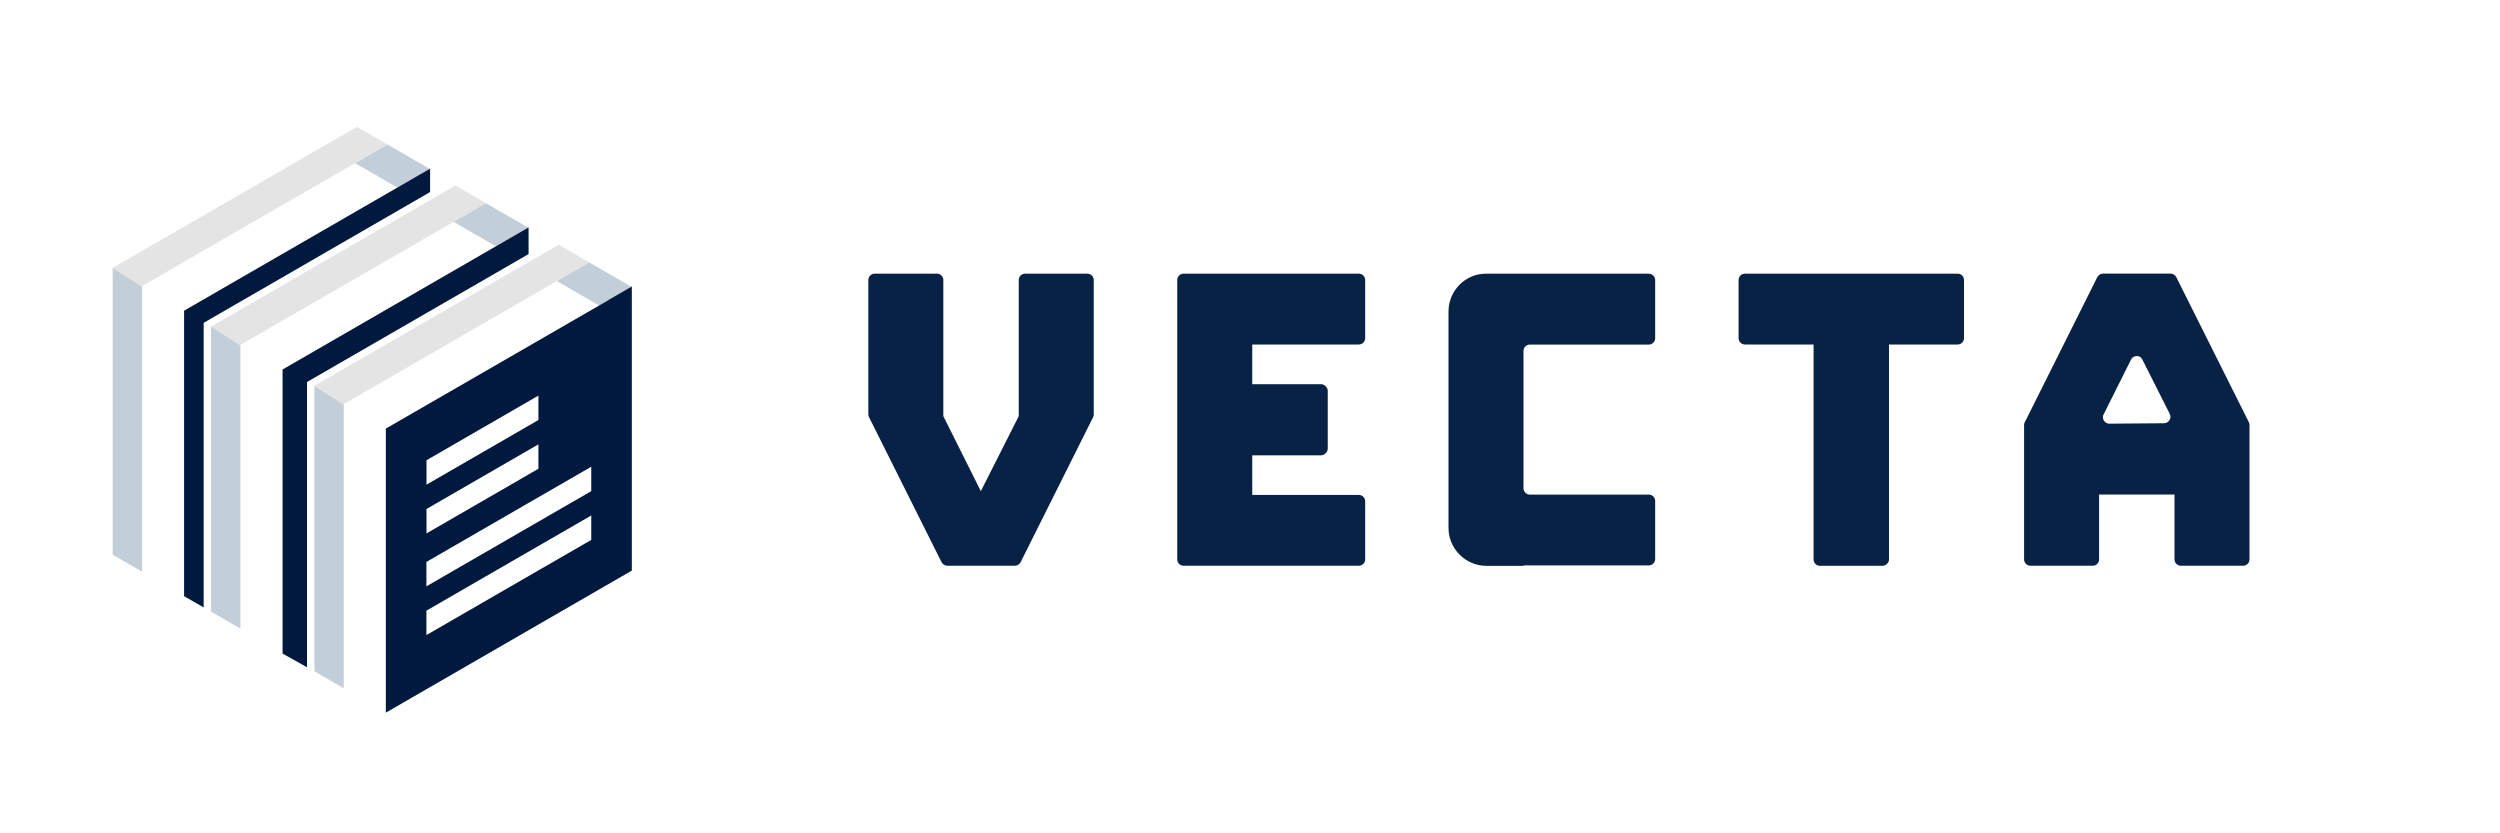 <?xml version="1.0" encoding="UTF-8"?>
<svg id="_レイヤー_1" data-name="レイヤー 1" xmlns="http://www.w3.org/2000/svg" viewBox="0 0 300 100">
  <defs>
    <style>
      .cls-1 {
        fill: #e4e4e4;
      }

      .cls-2 {
        fill: #01193f;
      }

      .cls-3 {
        fill: #c3cfd8;
      }

      .cls-4 {
        fill: #082245;
      }
    </style>
  </defs>
  <g>
    <path class="cls-3" d="M71.93,36.68l1.09-.63,2.79-1.61-2.79-1.61-2.33-1.35-3.88,2.24,5.12,2.96"/>
    <path class="cls-3" d="M37.73,46.26v34.29l3.52,2.04v-34.09l-3.52-2.24"/>
    <path class="cls-2" d="M70.95,58.94l-1.87,1.08-.73.42-5.72,3.3-7.93,4.58-3.53,2.04v-2.93l3.53-2.04,7.93-4.58,5.72-3.3.73-.42,1.87-1.08v2.93ZM70.95,64.79l-1.87,1.08-.73.42-5.72,3.3-7.93,4.58-3.53,2.04v-2.93l3.53-2.04,7.93-4.58,5.72-3.3.73-.42,1.87-1.08v2.93ZM51.18,61.08l3.53-2.04,7.93-4.58,1.97-1.14v2.93l-1.97,1.14-7.93,4.58-3.53,2.04v-2.93ZM51.18,55.23l3.53-2.04,7.93-4.58,1.97-1.14v2.93l-1.97,1.14-7.93,4.58-3.53,2.04v-2.93ZM73.04,36l-1.09.63-8.54,4.93-11.84,6.83-5.27,3.04v34.09l29.52-17.05v-34.09l-2.79,1.61"/>
    <path class="cls-1" d="M67.06,29.36l-29.35,16.94,3.52,2.24v-.04l25.6-14.78,3.88-2.24-3.66-2.11"/>
    <path class="cls-3" d="M59.53,29.57l1.09-.63,2.79-1.61-2.79-1.61-2.33-1.35-3.88,2.24,5.12,2.96"/>
    <path class="cls-3" d="M25.33,39.16v34.24l3.52,2.04v-34.04l-3.52-2.24"/>
    <path class="cls-2" d="M36.84,45.84l26.59-15.35v-3.2l-29.52,17.05v34.09l2.93,1.64v-34.22"/>
    <path class="cls-1" d="M54.66,22.25l-29.35,16.95,3.52,2.24v-.04l29.49-17.02-3.66-2.11"/>
    <path class="cls-3" d="M51.6,20.29l-2.79-1.61-2.33-1.35-3.88,2.24,5.12,2.96,1.09-.63,2.79-1.61"/>
    <path class="cls-3" d="M13.52,66.57l3.52,2.03v-34.25l-3.52-2.24v34.46"/>
    <path class="cls-2" d="M24.44,43.42v-4.68l8.05-4.65,17.42-10.06.83-.48.87-.51v-2.8l-2.79,1.61-1.09.63-17.6,10.16-8.04,4.64v34.26l1.48.85.87.5v-29.49"/>
    <path class="cls-1" d="M42.84,15.22l-29.35,16.94,3.52,2.24v-.05l25.6-14.78,3.88-2.24-3.66-2.11"/>
  </g>
  <g id="text-logo-path-0">
    <path class="cls-4" d="M122.25,33.59v16.35l-4.55,9-4.5-9v-16.35c0-.41-.35-.75-.75-.75h-7.5c-.4,0-.75.35-.75.75v16.2c0,.09.05.2.1.3l8.7,17.4c.15.25.4.4.7.4h8.05c.3,0,.56-.15.71-.4l8.7-17.4c.05-.1.09-.21.09-.3v-16.2c0-.41-.35-.75-.75-.75h-7.5c-.41,0-.75.35-.75.75ZM163.07,32.84h-21.05c-.41,0-.75.35-.75.75v33.55c0,.4.35.75.75.75h21.05c.4,0,.75-.35.75-.75v-7c0-.41-.36-.75-.75-.75h-12.8v-4.75h8.26c.4,0,.8-.41.8-.8v-6.95c0-.4-.41-.79-.8-.79h-8.26v-4.76h12.8c.4,0,.75-.35.75-.75v-7c0-.41-.36-.75-.75-.75ZM197.87,32.84h-19.55c-2.5,0-4.5,2.05-4.5,4.55v25.96c0,2.5,2.05,4.55,4.55,4.55h4.45v-.05h15.05c.4,0,.75-.35.75-.75v-7c0-.41-.35-.75-.75-.75h-14.3c-.4,0-.75-.35-.75-.75v-16.5c0-.41.35-.75.75-.75h14.3c.4,0,.75-.35.75-.75v-7c0-.41-.35-.75-.75-.75ZM209.38,41.34h8.25v25.81c0,.4.35.75.75.75h7.5c.4,0,.8-.35.8-.75v-25.81h8.25c.41,0,.75-.35.75-.75v-7c0-.41-.35-.75-.75-.75h-25.55c-.41,0-.75.35-.75.75v7c0,.4.35.75.75.75ZM251.69,33.23l-8.7,17.41c-.06.09-.1.2-.1.3v16.2c0,.4.35.75.75.75h7.5c.41,0,.75-.35.75-.75v-7.8h9.05v7.8c0,.4.35.75.75.75h7.5c.4,0,.75-.35.75-.75v-16.2c0-.1-.05-.21-.09-.3l-8.71-17.41c-.14-.25-.4-.4-.7-.4h-8.05c-.3,0-.55.15-.7.4ZM252.43,49.74l3.3-6.6c.15-.3.4-.41.7-.41.25,0,.5.1.65.41l3.3,6.55c.25.5-.15,1.1-.7,1.1l-6.56.05c-.55,0-.94-.6-.7-1.1Z"/>
  </g>
</svg>